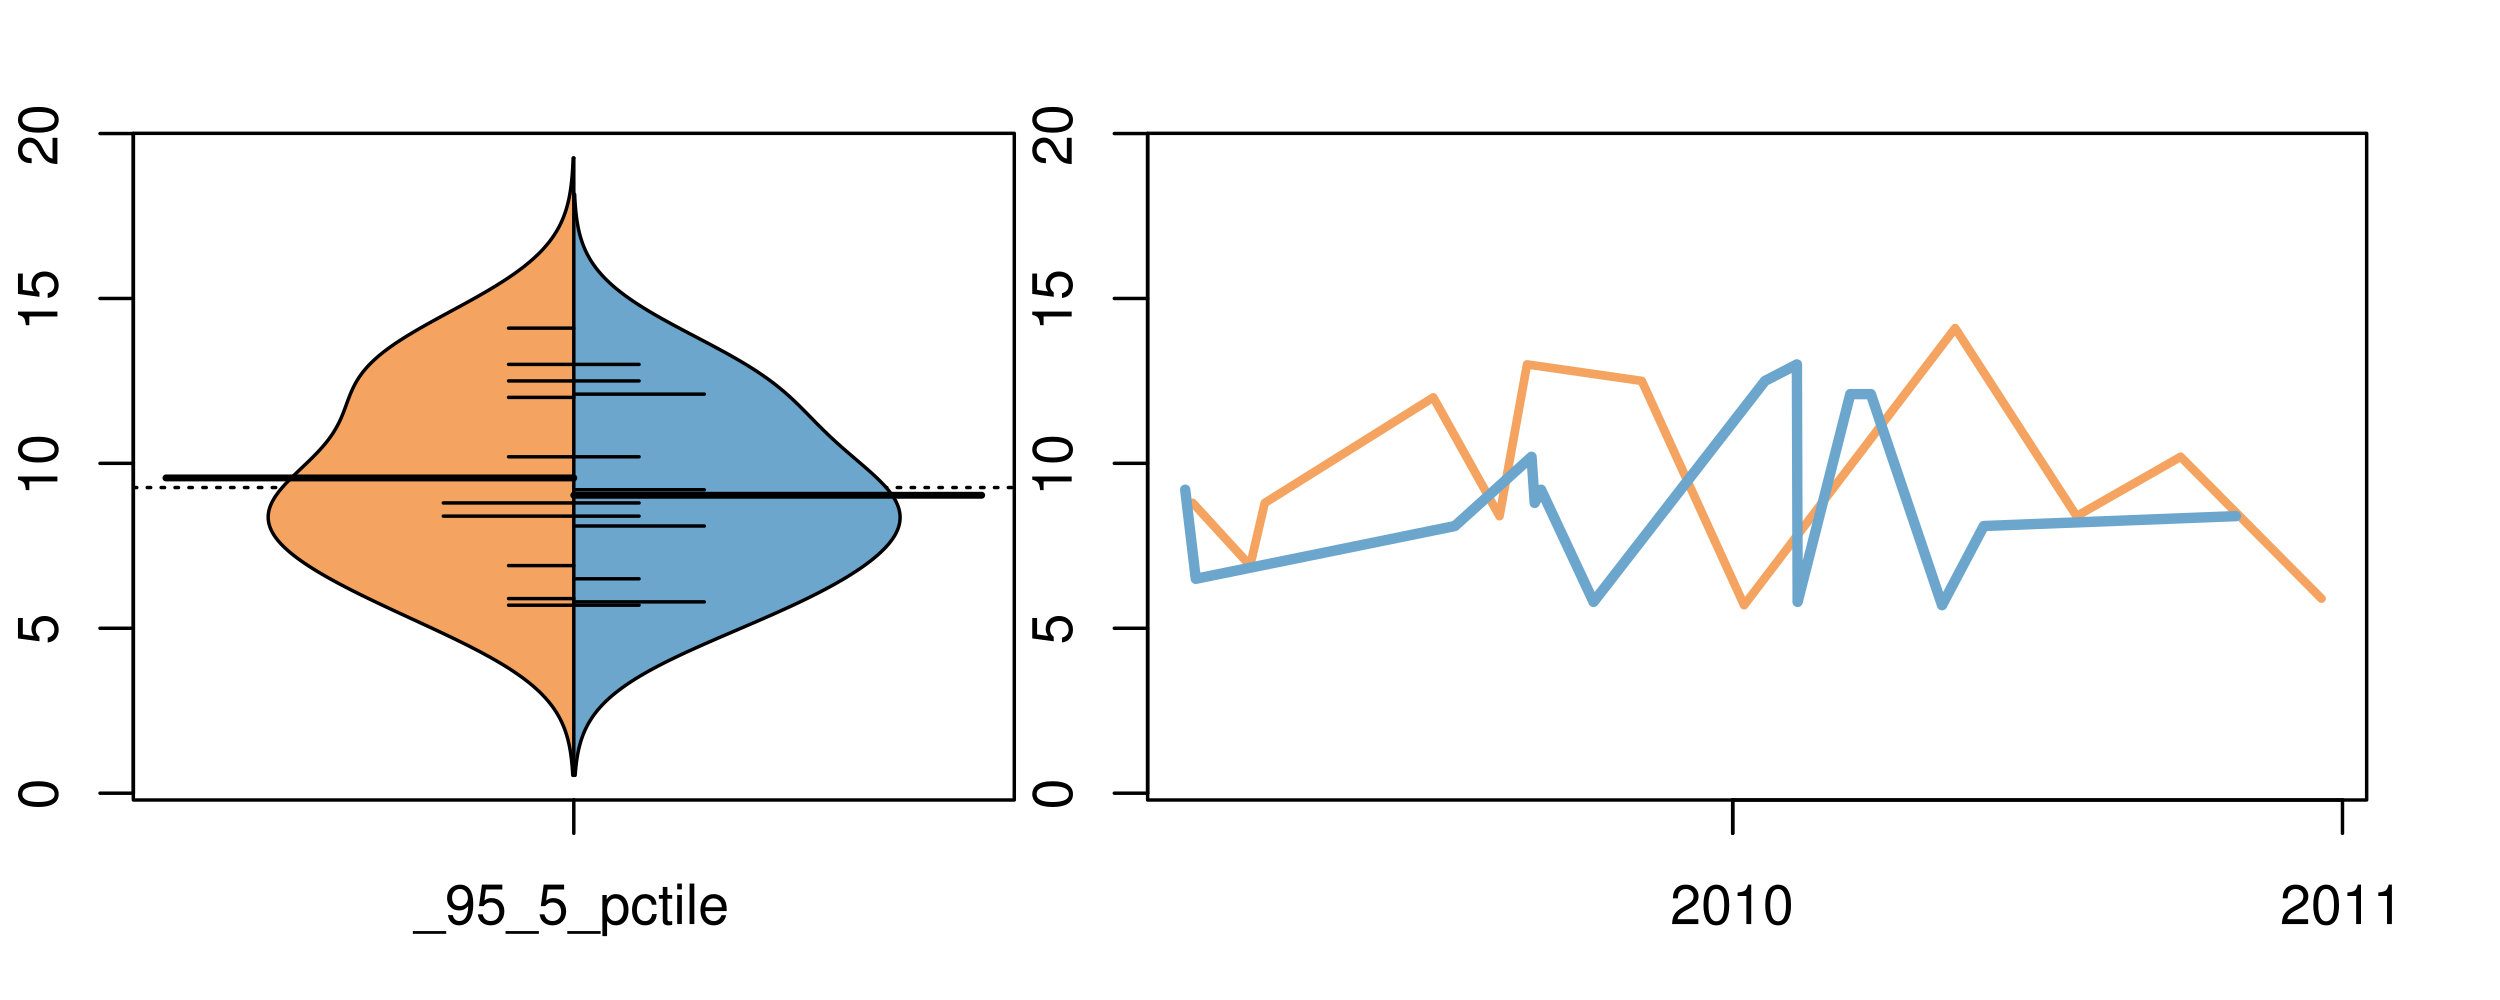 <?xml version="1.0" encoding="UTF-8"?>
<svg xmlns="http://www.w3.org/2000/svg" xmlns:xlink="http://www.w3.org/1999/xlink" width="540pt" height="216pt" viewBox="0 0 540 216" version="1.1">
<defs>
<g>
<symbol overflow="visible" id="glyph0-0">
<path style="stroke:none;" d="M -8.516 -3.297 C -8.516 -2.516 -8.156 -1.781 -7.578 -1.344 C -6.828 -0.797 -5.688 -0.516 -4.109 -0.516 C -1.25 -0.516 0.281 -1.469 0.281 -3.297 C 0.281 -5.094 -1.25 -6.078 -4.047 -6.078 C -5.703 -6.078 -6.797 -5.812 -7.578 -5.25 C -8.172 -4.812 -8.516 -4.109 -8.516 -3.297 Z M -7.578 -3.297 C -7.578 -4.438 -6.422 -5 -4.141 -5 C -1.734 -5 -0.594 -4.453 -0.594 -3.281 C -0.594 -2.156 -1.781 -1.594 -4.109 -1.594 C -6.438 -1.594 -7.578 -2.156 -7.578 -3.297 Z M -7.578 -3.297 "/>
</symbol>
<symbol overflow="visible" id="glyph0-1">
<path style="stroke:none;" d="M -8.516 -5.719 L -8.516 -1.312 L -3.875 -0.688 L -3.875 -1.656 C -4.469 -2.141 -4.672 -2.562 -4.672 -3.219 C -4.672 -4.359 -3.891 -5.078 -2.625 -5.078 C -1.406 -5.078 -0.656 -4.375 -0.656 -3.219 C -0.656 -2.297 -1.125 -1.734 -2.094 -1.469 L -2.094 -0.422 C -1.391 -0.562 -1.062 -0.688 -0.75 -0.938 C -0.094 -1.422 0.281 -2.281 0.281 -3.234 C 0.281 -4.953 -0.969 -6.156 -2.766 -6.156 C -4.453 -6.156 -5.609 -5.047 -5.609 -3.406 C -5.609 -2.812 -5.453 -2.328 -5.094 -1.844 L -7.469 -2.172 L -7.469 -5.719 Z M -8.516 -5.719 "/>
</symbol>
<symbol overflow="visible" id="glyph0-2">
<path style="stroke:none;" d="M -6.062 -3.109 L 0 -3.109 L 0 -4.156 L -8.516 -4.156 L -8.516 -3.469 C -7.203 -3.094 -7.016 -2.859 -6.812 -1.219 L -6.062 -1.219 Z M -6.062 -3.109 "/>
</symbol>
<symbol overflow="visible" id="glyph0-3">
<path style="stroke:none;" d="M -1.047 -6.078 L -1.047 -1.594 C -1.734 -1.703 -2.188 -2.094 -2.797 -3.125 L -3.438 -4.328 C -4.094 -5.516 -4.969 -6.125 -6.016 -6.125 C -6.719 -6.125 -7.375 -5.844 -7.844 -5.344 C -8.297 -4.844 -8.516 -4.219 -8.516 -3.406 C -8.516 -2.328 -8.125 -1.531 -7.406 -1.062 C -6.953 -0.75 -6.422 -0.625 -5.562 -0.594 L -5.562 -1.656 C -6.125 -1.688 -6.484 -1.766 -6.75 -1.906 C -7.266 -2.188 -7.578 -2.734 -7.578 -3.375 C -7.578 -4.328 -6.906 -5.047 -5.984 -5.047 C -5.312 -5.047 -4.734 -4.656 -4.312 -3.906 L -3.688 -2.797 C -2.672 -1.016 -1.875 -0.5 0 -0.406 L 0 -6.078 Z M -1.047 -6.078 "/>
</symbol>
<symbol overflow="visible" id="glyph0-4">
<path style="stroke:none;" d="M -8.75 -5.938 L -8.75 -4.938 L -5.5 -4.938 C -6.125 -4.531 -6.469 -3.859 -6.469 -3.016 C -6.469 -1.375 -5.156 -0.312 -3.156 -0.312 C -1.031 -0.312 0.281 -1.359 0.281 -3.047 C 0.281 -3.906 -0.047 -4.516 -0.828 -5.047 L 0 -5.047 L 0 -5.938 Z M -5.531 -3.188 C -5.531 -4.266 -4.578 -4.938 -3.078 -4.938 C -1.625 -4.938 -0.656 -4.25 -0.656 -3.188 C -0.656 -2.094 -1.625 -1.359 -3.094 -1.359 C -4.562 -1.359 -5.531 -2.094 -5.531 -3.188 Z M -5.531 -3.188 "/>
</symbol>
<symbol overflow="visible" id="glyph0-5">
<path style="stroke:none;" d="M -6.281 -3.094 L -6.281 -2.047 L -7.266 -2.047 C -7.688 -2.047 -7.906 -2.297 -7.906 -2.75 C -7.906 -2.828 -7.906 -2.875 -7.891 -3.094 L -8.719 -3.094 C -8.766 -2.875 -8.781 -2.734 -8.781 -2.531 C -8.781 -1.609 -8.25 -1.062 -7.359 -1.062 L -6.281 -1.062 L -6.281 -0.219 L -5.469 -0.219 L -5.469 -1.062 L 0 -1.062 L 0 -2.047 L -5.469 -2.047 L -5.469 -3.094 Z M -6.281 -3.094 "/>
</symbol>
<symbol overflow="visible" id="glyph0-6">
<path style="stroke:none;" d="M 1.516 -6.938 L 1.516 0.266 L 2.109 0.266 L 2.109 -6.938 Z M 1.516 -6.938 "/>
</symbol>
<symbol overflow="visible" id="glyph0-7">
<path style="stroke:none;" d="M -6.469 -3.266 C -6.469 -1.5 -5.203 -0.438 -3.094 -0.438 C -0.984 -0.438 0.281 -1.484 0.281 -3.281 C 0.281 -5.047 -0.984 -6.125 -3.047 -6.125 C -5.219 -6.125 -6.469 -5.078 -6.469 -3.266 Z M -5.547 -3.281 C -5.547 -4.406 -4.625 -5.078 -3.062 -5.078 C -1.578 -5.078 -0.641 -4.375 -0.641 -3.281 C -0.641 -2.156 -1.578 -1.469 -3.094 -1.469 C -4.609 -1.469 -5.547 -2.156 -5.547 -3.281 Z M -5.547 -3.281 "/>
</symbol>
<symbol overflow="visible" id="glyph0-8">
<path style="stroke:none;" d="M -8.75 -1.828 L -8.75 -0.812 L 0 -0.812 L 0 -1.828 Z M -8.75 -1.828 "/>
</symbol>
<symbol overflow="visible" id="glyph0-9">
<path style="stroke:none;" d="M -1.25 -2.297 L -1.25 -1.047 L 0 -1.047 L 0 -2.297 Z M -1.25 -2.297 "/>
</symbol>
<symbol overflow="visible" id="glyph0-10">
<path style="stroke:none;" d="M 0 -3.422 L -6.281 -5.828 L -6.281 -4.703 L -1.188 -2.922 L -6.281 -1.25 L -6.281 -0.125 L 0 -2.328 Z M 0 -3.422 "/>
</symbol>
<symbol overflow="visible" id="glyph0-11">
<path style="stroke:none;" d="M -0.594 -6.422 C -0.562 -6.312 -0.562 -6.266 -0.562 -6.203 C -0.562 -5.859 -0.75 -5.656 -1.062 -5.656 L -4.75 -5.656 C -5.875 -5.656 -6.469 -4.844 -6.469 -3.297 C -6.469 -2.391 -6.203 -1.625 -5.734 -1.219 C -5.406 -0.922 -5.047 -0.797 -4.422 -0.781 L -4.422 -1.781 C -5.203 -1.875 -5.547 -2.328 -5.547 -3.266 C -5.547 -4.156 -5.203 -4.672 -4.609 -4.672 L -4.344 -4.672 C -3.922 -4.672 -3.75 -4.422 -3.641 -3.625 C -3.469 -2.203 -3.422 -1.984 -3.266 -1.609 C -2.969 -0.875 -2.406 -0.5 -1.578 -0.5 C -0.438 -0.5 0.281 -1.297 0.281 -2.562 C 0.281 -3.359 0 -4 -0.641 -4.703 C -0.016 -4.781 0.281 -5.094 0.281 -5.734 C 0.281 -5.938 0.25 -6.094 0.172 -6.422 Z M -1.984 -4.672 C -1.641 -4.672 -1.438 -4.578 -1.156 -4.266 C -0.797 -3.859 -0.594 -3.375 -0.594 -2.781 C -0.594 -2 -0.969 -1.547 -1.609 -1.547 C -2.266 -1.547 -2.609 -1.984 -2.766 -3.062 C -2.906 -4.109 -2.953 -4.328 -3.109 -4.672 Z M -1.984 -4.672 "/>
</symbol>
<symbol overflow="visible" id="glyph0-12">
<path style="stroke:none;" d="M 0 -5.781 L -6.281 -5.781 L -6.281 -4.781 L -2.719 -4.781 C -1.438 -4.781 -0.594 -4.109 -0.594 -3.078 C -0.594 -2.281 -1.078 -1.781 -1.844 -1.781 L -6.281 -1.781 L -6.281 -0.781 L -1.438 -0.781 C -0.391 -0.781 0.281 -1.562 0.281 -2.781 C 0.281 -3.703 -0.047 -4.297 -0.875 -4.891 L 0 -4.891 Z M 0 -5.781 "/>
</symbol>
<symbol overflow="visible" id="glyph0-13">
<path style="stroke:none;" d="M -2.812 -6.156 C -3.766 -6.156 -4.344 -6.078 -4.812 -5.906 C -5.844 -5.5 -6.469 -4.531 -6.469 -3.359 C -6.469 -1.609 -5.125 -0.484 -3.062 -0.484 C -1 -0.484 0.281 -1.578 0.281 -3.344 C 0.281 -4.781 -0.547 -5.766 -1.906 -6.031 L -1.906 -5.016 C -1.078 -4.734 -0.641 -4.172 -0.641 -3.375 C -0.641 -2.734 -0.938 -2.203 -1.469 -1.859 C -1.828 -1.625 -2.188 -1.531 -2.812 -1.531 Z M -3.625 -1.547 C -4.781 -1.625 -5.547 -2.344 -5.547 -3.344 C -5.547 -4.328 -4.734 -5.094 -3.703 -5.094 C -3.672 -5.094 -3.641 -5.094 -3.625 -5.078 Z M -3.625 -1.547 "/>
</symbol>
<symbol overflow="visible" id="glyph1-0">
<path style="stroke:none;" d="M 6.938 1.516 L -0.266 1.516 L -0.266 2.109 L 6.938 2.109 Z M 6.938 1.516 "/>
</symbol>
<symbol overflow="visible" id="glyph1-1">
<path style="stroke:none;" d="M 0.641 -1.938 C 0.844 -0.547 1.75 0.281 3.047 0.281 C 3.984 0.281 4.844 -0.188 5.328 -0.938 C 5.875 -1.766 6.109 -2.812 6.109 -4.359 C 6.109 -5.781 5.891 -6.703 5.391 -7.453 C 4.922 -8.141 4.172 -8.516 3.234 -8.516 C 1.625 -8.516 0.453 -7.312 0.453 -5.641 C 0.453 -4.062 1.531 -2.938 3.078 -2.938 C 3.875 -2.938 4.469 -3.234 5.016 -3.891 C 5 -1.812 4.328 -0.656 3.125 -0.656 C 2.375 -0.656 1.859 -1.125 1.688 -1.938 Z M 3.234 -7.578 C 4.219 -7.578 4.953 -6.766 4.953 -5.656 C 4.953 -4.625 4.219 -3.875 3.188 -3.875 C 2.172 -3.875 1.531 -4.578 1.531 -5.719 C 1.531 -6.797 2.25 -7.578 3.234 -7.578 Z M 3.234 -7.578 "/>
</symbol>
<symbol overflow="visible" id="glyph1-2">
<path style="stroke:none;" d="M 5.719 -8.516 L 1.312 -8.516 L 0.688 -3.875 L 1.656 -3.875 C 2.141 -4.469 2.562 -4.672 3.219 -4.672 C 4.359 -4.672 5.078 -3.891 5.078 -2.625 C 5.078 -1.406 4.375 -0.656 3.219 -0.656 C 2.297 -0.656 1.734 -1.125 1.469 -2.094 L 0.422 -2.094 C 0.562 -1.391 0.688 -1.062 0.938 -0.75 C 1.422 -0.094 2.281 0.281 3.234 0.281 C 4.953 0.281 6.156 -0.969 6.156 -2.766 C 6.156 -4.453 5.047 -5.609 3.406 -5.609 C 2.812 -5.609 2.328 -5.453 1.844 -5.094 L 2.172 -7.469 L 5.719 -7.469 Z M 5.719 -8.516 "/>
</symbol>
<symbol overflow="visible" id="glyph1-3">
<path style="stroke:none;" d="M 0.641 2.609 L 1.656 2.609 L 1.656 -0.656 C 2.188 -0.016 2.766 0.281 3.594 0.281 C 5.203 0.281 6.281 -1.031 6.281 -3.031 C 6.281 -5.141 5.25 -6.469 3.578 -6.469 C 2.719 -6.469 2.047 -6.078 1.578 -5.344 L 1.578 -6.281 L 0.641 -6.281 Z M 3.406 -5.531 C 4.516 -5.531 5.234 -4.562 5.234 -3.062 C 5.234 -1.625 4.5 -0.656 3.406 -0.656 C 2.359 -0.656 1.656 -1.625 1.656 -3.094 C 1.656 -4.578 2.359 -5.531 3.406 -5.531 Z M 3.406 -5.531 "/>
</symbol>
<symbol overflow="visible" id="glyph1-4">
<path style="stroke:none;" d="M 5.656 -4.172 C 5.609 -4.781 5.469 -5.188 5.234 -5.531 C 4.797 -6.125 4.047 -6.469 3.172 -6.469 C 1.469 -6.469 0.375 -5.125 0.375 -3.031 C 0.375 -1.016 1.453 0.281 3.156 0.281 C 4.656 0.281 5.609 -0.625 5.719 -2.156 L 4.719 -2.156 C 4.547 -1.156 4.031 -0.641 3.188 -0.641 C 2.078 -0.641 1.422 -1.547 1.422 -3.031 C 1.422 -4.609 2.062 -5.547 3.156 -5.547 C 4 -5.547 4.531 -5.047 4.641 -4.172 Z M 5.656 -4.172 "/>
</symbol>
<symbol overflow="visible" id="glyph1-5">
<path style="stroke:none;" d="M 3.047 -6.281 L 2.016 -6.281 L 2.016 -8.016 L 1.016 -8.016 L 1.016 -6.281 L 0.172 -6.281 L 0.172 -5.469 L 1.016 -5.469 L 1.016 -0.719 C 1.016 -0.078 1.453 0.281 2.234 0.281 C 2.469 0.281 2.719 0.25 3.047 0.188 L 3.047 -0.641 C 2.922 -0.609 2.766 -0.594 2.562 -0.594 C 2.141 -0.594 2.016 -0.719 2.016 -1.156 L 2.016 -5.469 L 3.047 -5.469 Z M 3.047 -6.281 "/>
</symbol>
<symbol overflow="visible" id="glyph1-6">
<path style="stroke:none;" d="M 1.797 -6.281 L 0.797 -6.281 L 0.797 0 L 1.797 0 Z M 1.797 -8.75 L 0.797 -8.75 L 0.797 -7.484 L 1.797 -7.484 Z M 1.797 -8.75 "/>
</symbol>
<symbol overflow="visible" id="glyph1-7">
<path style="stroke:none;" d="M 1.828 -8.75 L 0.812 -8.75 L 0.812 0 L 1.828 0 Z M 1.828 -8.75 "/>
</symbol>
<symbol overflow="visible" id="glyph1-8">
<path style="stroke:none;" d="M 6.156 -2.812 C 6.156 -3.766 6.078 -4.344 5.906 -4.812 C 5.5 -5.844 4.531 -6.469 3.359 -6.469 C 1.609 -6.469 0.484 -5.125 0.484 -3.062 C 0.484 -1 1.578 0.281 3.344 0.281 C 4.781 0.281 5.766 -0.547 6.031 -1.906 L 5.016 -1.906 C 4.734 -1.078 4.172 -0.641 3.375 -0.641 C 2.734 -0.641 2.203 -0.938 1.859 -1.469 C 1.625 -1.828 1.531 -2.188 1.531 -2.812 Z M 1.547 -3.625 C 1.625 -4.781 2.344 -5.547 3.344 -5.547 C 4.328 -5.547 5.094 -4.734 5.094 -3.703 C 5.094 -3.672 5.094 -3.641 5.078 -3.625 Z M 1.547 -3.625 "/>
</symbol>
<symbol overflow="visible" id="glyph1-9">
<path style="stroke:none;" d="M 6.078 -1.047 L 1.594 -1.047 C 1.703 -1.734 2.094 -2.188 3.125 -2.797 L 4.328 -3.438 C 5.516 -4.094 6.125 -4.969 6.125 -6.016 C 6.125 -6.719 5.844 -7.375 5.344 -7.844 C 4.844 -8.297 4.219 -8.516 3.406 -8.516 C 2.328 -8.516 1.531 -8.125 1.062 -7.406 C 0.75 -6.953 0.625 -6.422 0.594 -5.562 L 1.656 -5.562 C 1.688 -6.125 1.766 -6.484 1.906 -6.75 C 2.188 -7.266 2.734 -7.578 3.375 -7.578 C 4.328 -7.578 5.047 -6.906 5.047 -5.984 C 5.047 -5.312 4.656 -4.734 3.906 -4.312 L 2.797 -3.688 C 1.016 -2.672 0.5 -1.875 0.406 0 L 6.078 0 Z M 6.078 -1.047 "/>
</symbol>
<symbol overflow="visible" id="glyph1-10">
<path style="stroke:none;" d="M 3.297 -8.516 C 2.516 -8.516 1.781 -8.156 1.344 -7.578 C 0.797 -6.828 0.516 -5.688 0.516 -4.109 C 0.516 -1.25 1.469 0.281 3.297 0.281 C 5.094 0.281 6.078 -1.25 6.078 -4.047 C 6.078 -5.703 5.812 -6.797 5.25 -7.578 C 4.812 -8.172 4.109 -8.516 3.297 -8.516 Z M 3.297 -7.578 C 4.438 -7.578 5 -6.422 5 -4.141 C 5 -1.734 4.453 -0.594 3.281 -0.594 C 2.156 -0.594 1.594 -1.781 1.594 -4.109 C 1.594 -6.438 2.156 -7.578 3.297 -7.578 Z M 3.297 -7.578 "/>
</symbol>
<symbol overflow="visible" id="glyph1-11">
<path style="stroke:none;" d="M 3.109 -6.062 L 3.109 0 L 4.156 0 L 4.156 -8.516 L 3.469 -8.516 C 3.094 -7.203 2.859 -7.016 1.219 -6.812 L 1.219 -6.062 Z M 3.109 -6.062 "/>
</symbol>
</g>
<clipPath id="clip1">
  <path d="M 28.801 28.801 L 220.086 28.801 L 220.086 173.801 L 28.801 173.801 Z M 28.801 28.801 "/>
</clipPath>
<clipPath id="clip2">
  <path d="M 247.887 28.801 L 512.199 28.801 L 512.199 173.801 L 247.887 173.801 Z M 247.887 28.801 "/>
</clipPath>
<clipPath id="clip3">
  <path d="M 233.484 14.398 L 526.598 14.398 L 526.598 188.199 L 233.484 188.199 Z M 233.484 14.398 "/>
</clipPath>
<clipPath id="clip4">
  <path d="M 247.887 28.801 L 512.199 28.801 L 512.199 173.801 L 247.887 173.801 Z M 247.887 28.801 "/>
</clipPath>
</defs>
<g id="surface1011">
<path style="fill:none;stroke-width:0.75;stroke-linecap:round;stroke-linejoin:round;stroke:rgb(0%,0%,0%);stroke-opacity:1;stroke-miterlimit:10;" d="M 28.801 172.801 L 219.086 172.801 L 219.086 28.801 L 28.801 28.801 L 28.801 172.801 "/>
<path style="fill:none;stroke-width:0.75;stroke-linecap:round;stroke-linejoin:round;stroke:rgb(0%,0%,0%);stroke-opacity:1;stroke-miterlimit:10;" d="M 28.801 171.328 L 28.801 28.848 "/>
<path style="fill:none;stroke-width:0.75;stroke-linecap:round;stroke-linejoin:round;stroke:rgb(0%,0%,0%);stroke-opacity:1;stroke-miterlimit:10;" d="M 28.801 171.328 L 21.602 171.328 "/>
<path style="fill:none;stroke-width:0.75;stroke-linecap:round;stroke-linejoin:round;stroke:rgb(0%,0%,0%);stroke-opacity:1;stroke-miterlimit:10;" d="M 28.801 135.707 L 21.602 135.707 "/>
<path style="fill:none;stroke-width:0.75;stroke-linecap:round;stroke-linejoin:round;stroke:rgb(0%,0%,0%);stroke-opacity:1;stroke-miterlimit:10;" d="M 28.801 100.086 L 21.602 100.086 "/>
<path style="fill:none;stroke-width:0.75;stroke-linecap:round;stroke-linejoin:round;stroke:rgb(0%,0%,0%);stroke-opacity:1;stroke-miterlimit:10;" d="M 28.801 64.469 L 21.602 64.469 "/>
<path style="fill:none;stroke-width:0.75;stroke-linecap:round;stroke-linejoin:round;stroke:rgb(0%,0%,0%);stroke-opacity:1;stroke-miterlimit:10;" d="M 28.801 28.848 L 21.602 28.848 "/>
<g style="fill:rgb(0%,0%,0%);fill-opacity:1;">
  <use xlink:href="#glyph0-0" x="12.396" y="174.828"/>
</g>
<g style="fill:rgb(0%,0%,0%);fill-opacity:1;">
  <use xlink:href="#glyph0-1" x="12.396" y="139.207"/>
</g>
<g style="fill:rgb(0%,0%,0%);fill-opacity:1;">
  <use xlink:href="#glyph0-2" x="12.396" y="107.086"/>
  <use xlink:href="#glyph0-0" x="12.396" y="100.414"/>
</g>
<g style="fill:rgb(0%,0%,0%);fill-opacity:1;">
  <use xlink:href="#glyph0-2" x="12.396" y="71.469"/>
  <use xlink:href="#glyph0-1" x="12.396" y="64.797"/>
</g>
<g style="fill:rgb(0%,0%,0%);fill-opacity:1;">
  <use xlink:href="#glyph0-3" x="12.396" y="35.848"/>
  <use xlink:href="#glyph0-0" x="12.396" y="29.176"/>
</g>
<path style="fill:none;stroke-width:0.75;stroke-linecap:round;stroke-linejoin:round;stroke:rgb(0%,0%,0%);stroke-opacity:1;stroke-miterlimit:10;" d="M 123.941 172.801 L 123.941 172.801 "/>
<path style="fill:none;stroke-width:0.75;stroke-linecap:round;stroke-linejoin:round;stroke:rgb(0%,0%,0%);stroke-opacity:1;stroke-miterlimit:10;" d="M 123.941 172.801 L 123.941 180 "/>
<g style="fill:rgb(0%,0%,0%);fill-opacity:1;">
  <use xlink:href="#glyph1-0" x="89.441" y="199.596"/>
  <use xlink:href="#glyph1-1" x="96.113" y="199.596"/>
  <use xlink:href="#glyph1-2" x="102.785" y="199.596"/>
  <use xlink:href="#glyph1-0" x="109.457" y="199.596"/>
  <use xlink:href="#glyph1-2" x="116.129" y="199.596"/>
  <use xlink:href="#glyph1-0" x="122.801" y="199.596"/>
  <use xlink:href="#glyph1-3" x="129.473" y="199.596"/>
  <use xlink:href="#glyph1-4" x="136.145" y="199.596"/>
  <use xlink:href="#glyph1-5" x="142.145" y="199.596"/>
  <use xlink:href="#glyph1-6" x="145.48" y="199.596"/>
  <use xlink:href="#glyph1-7" x="148.145" y="199.596"/>
  <use xlink:href="#glyph1-8" x="150.809" y="199.596"/>
</g>
<g clip-path="url(#clip1)" clip-rule="nonzero">
<path style="fill:none;stroke-width:0.75;stroke-linecap:round;stroke-linejoin:round;stroke:rgb(0%,0%,0%);stroke-opacity:1;stroke-dasharray:0.75,2.25;stroke-miterlimit:10;" d="M 28.801 105.312 L 219.086 105.312 "/>
<path style=" stroke:none;fill-rule:nonzero;fill:rgb(95.686%,64.314%,37.647%);fill-opacity:1;" d="M 123.941 34.133 L 123.801 34.133 L 123.777 34.656 L 123.77 34.918 L 123.758 35.176 L 123.742 35.438 L 123.719 35.961 L 123.703 36.223 L 123.688 36.48 L 123.672 36.742 L 123.652 37.004 L 123.637 37.266 L 123.617 37.523 L 123.594 37.785 L 123.574 38.047 L 123.527 38.57 L 123.5 38.828 L 123.477 39.09 L 123.445 39.352 L 123.418 39.613 L 123.387 39.875 L 123.355 40.133 L 123.285 40.656 L 123.207 41.18 L 123.164 41.438 L 123.078 41.961 L 123.031 42.223 L 122.98 42.484 L 122.926 42.742 L 122.816 43.266 L 122.758 43.527 L 122.691 43.789 L 122.629 44.047 L 122.488 44.57 L 122.34 45.094 L 122.258 45.352 L 122.176 45.613 L 122.09 45.875 L 121.902 46.398 L 121.805 46.656 L 121.703 46.918 L 121.598 47.18 L 121.488 47.441 L 121.375 47.703 L 121.258 47.961 L 121.137 48.223 L 121.012 48.484 L 120.879 48.746 L 120.742 49.008 L 120.602 49.266 L 120.457 49.527 L 120.309 49.789 L 120.152 50.051 L 119.992 50.312 L 119.824 50.57 L 119.656 50.832 L 119.297 51.355 L 119.109 51.617 L 118.918 51.875 L 118.719 52.137 L 118.305 52.66 L 118.086 52.922 L 117.863 53.18 L 117.637 53.441 L 117.402 53.703 L 117.164 53.965 L 116.914 54.227 L 116.66 54.484 L 116.402 54.746 L 116.137 55.008 L 115.863 55.27 L 115.586 55.527 L 115.301 55.789 L 115.008 56.051 L 114.711 56.312 L 114.406 56.574 L 114.094 56.832 L 113.777 57.094 L 113.453 57.355 L 113.125 57.617 L 112.785 57.879 L 112.441 58.137 L 112.094 58.398 L 111.738 58.66 L 111.379 58.922 L 111.008 59.184 L 110.637 59.441 L 110.254 59.703 L 109.867 59.965 L 109.477 60.227 L 109.078 60.488 L 108.68 60.746 L 108.27 61.008 L 107.855 61.27 L 107.438 61.531 L 107.012 61.793 L 106.586 62.051 L 106.152 62.312 L 105.715 62.574 L 105.273 62.836 L 104.824 63.098 L 104.375 63.355 L 103.922 63.617 L 103.465 63.879 L 102.543 64.402 L 102.074 64.66 L 101.605 64.922 L 100.66 65.445 L 100.184 65.707 L 99.707 65.965 L 97.785 67.012 L 97.305 67.27 L 96.824 67.531 L 96.34 67.793 L 95.379 68.316 L 94.902 68.574 L 93.473 69.359 L 93.004 69.621 L 92.535 69.879 L 92.066 70.141 L 91.145 70.664 L 90.691 70.926 L 90.238 71.184 L 89.789 71.445 L 88.906 71.969 L 88.473 72.23 L 88.043 72.488 L 87.621 72.75 L 87.203 73.012 L 86.793 73.273 L 86.387 73.531 L 85.988 73.793 L 85.207 74.316 L 84.832 74.578 L 84.457 74.836 L 84.094 75.098 L 83.738 75.359 L 83.387 75.621 L 83.043 75.883 L 82.707 76.141 L 82.383 76.402 L 82.062 76.664 L 81.75 76.926 L 81.449 77.188 L 81.152 77.445 L 80.582 77.969 L 80.051 78.492 L 79.793 78.75 L 79.547 79.012 L 79.305 79.273 L 78.852 79.797 L 78.637 80.055 L 78.426 80.316 L 78.223 80.578 L 77.84 81.102 L 77.66 81.359 L 77.484 81.621 L 77.316 81.883 L 77.156 82.145 L 77 82.406 L 76.852 82.664 L 76.707 82.926 L 76.566 83.188 L 76.434 83.449 L 76.305 83.711 L 76.18 83.969 L 76.059 84.23 L 75.941 84.492 L 75.828 84.754 L 75.719 85.016 L 75.609 85.273 L 75.305 86.059 L 75.207 86.32 L 75.109 86.578 L 74.914 87.102 L 74.727 87.625 L 74.629 87.883 L 74.535 88.145 L 74.438 88.406 L 74.336 88.668 L 74.238 88.93 L 74.137 89.188 L 73.926 89.711 L 73.816 89.973 L 73.703 90.234 L 73.59 90.492 L 73.348 91.016 L 73.09 91.539 L 72.953 91.797 L 72.816 92.059 L 72.672 92.32 L 72.523 92.582 L 72.371 92.84 L 72.051 93.363 L 71.707 93.887 L 71.527 94.145 L 71.344 94.406 L 71.156 94.668 L 70.961 94.93 L 70.762 95.191 L 70.555 95.449 L 70.344 95.711 L 70.129 95.973 L 69.684 96.496 L 69.453 96.754 L 69.219 97.016 L 68.98 97.277 L 68.738 97.539 L 68.492 97.801 L 68.238 98.059 L 67.988 98.32 L 67.727 98.582 L 67.469 98.844 L 67.203 99.105 L 66.938 99.363 L 66.672 99.625 L 66.398 99.887 L 66.129 100.148 L 65.855 100.41 L 65.582 100.668 L 65.035 101.191 L 64.758 101.453 L 64.484 101.715 L 64.211 101.973 L 63.402 102.758 L 63.137 103.02 L 62.871 103.277 L 62.355 103.801 L 61.855 104.324 L 61.609 104.582 L 61.371 104.844 L 61.137 105.105 L 60.91 105.367 L 60.688 105.629 L 60.473 105.887 L 60.266 106.148 L 60.062 106.41 L 59.871 106.672 L 59.684 106.934 L 59.508 107.191 L 59.336 107.453 L 59.172 107.715 L 58.875 108.238 L 58.742 108.496 L 58.617 108.758 L 58.504 109.02 L 58.398 109.281 L 58.301 109.543 L 58.219 109.801 L 58.141 110.062 L 58.082 110.324 L 58.027 110.586 L 57.988 110.844 L 57.957 111.105 L 57.934 111.367 L 57.926 111.891 L 57.945 112.148 L 57.969 112.41 L 58.008 112.672 L 58.055 112.934 L 58.113 113.195 L 58.184 113.453 L 58.266 113.715 L 58.359 113.977 L 58.465 114.238 L 58.582 114.5 L 58.711 114.758 L 58.848 115.02 L 59 115.281 L 59.156 115.543 L 59.332 115.805 L 59.512 116.062 L 59.707 116.324 L 59.91 116.586 L 60.121 116.848 L 60.348 117.109 L 60.582 117.367 L 60.828 117.629 L 61.082 117.891 L 61.348 118.152 L 61.621 118.414 L 61.902 118.672 L 62.199 118.934 L 62.5 119.195 L 62.812 119.457 L 63.133 119.719 L 63.457 119.977 L 63.797 120.238 L 64.141 120.5 L 64.496 120.762 L 64.859 121.023 L 65.23 121.281 L 65.605 121.543 L 65.992 121.805 L 66.781 122.328 L 67.191 122.586 L 67.605 122.848 L 68.027 123.109 L 68.453 123.371 L 68.887 123.633 L 69.328 123.891 L 69.773 124.152 L 70.227 124.414 L 71.148 124.938 L 71.621 125.195 L 72.094 125.457 L 72.574 125.719 L 73.059 125.98 L 73.551 126.242 L 74.047 126.5 L 74.547 126.762 L 75.051 127.023 L 75.559 127.285 L 76.074 127.547 L 76.59 127.805 L 77.109 128.066 L 78.164 128.59 L 78.695 128.848 L 79.23 129.109 L 80.309 129.633 L 80.855 129.895 L 81.402 130.152 L 81.949 130.414 L 82.5 130.676 L 83.609 131.199 L 84.168 131.457 L 84.727 131.719 L 85.289 131.98 L 85.848 132.242 L 86.41 132.504 L 86.977 132.762 L 87.539 133.023 L 88.105 133.285 L 88.668 133.547 L 89.234 133.809 L 89.801 134.066 L 90.363 134.328 L 90.93 134.59 L 92.055 135.113 L 92.617 135.371 L 93.18 135.633 L 94.297 136.156 L 94.852 136.418 L 95.406 136.676 L 95.957 136.938 L 97.051 137.461 L 97.594 137.723 L 98.133 137.98 L 98.672 138.242 L 99.734 138.766 L 100.262 139.027 L 100.781 139.285 L 101.301 139.547 L 101.812 139.809 L 102.32 140.07 L 102.824 140.332 L 103.324 140.59 L 103.816 140.852 L 104.305 141.113 L 104.789 141.375 L 105.266 141.637 L 105.738 141.895 L 106.207 142.156 L 107.121 142.68 L 107.566 142.941 L 108.012 143.199 L 108.445 143.461 L 108.875 143.723 L 109.297 143.984 L 109.711 144.246 L 110.121 144.504 L 110.523 144.766 L 110.918 145.027 L 111.305 145.289 L 111.688 145.551 L 112.062 145.809 L 112.789 146.332 L 113.141 146.594 L 113.484 146.852 L 113.824 147.113 L 114.48 147.637 L 114.793 147.898 L 115.105 148.156 L 115.406 148.418 L 115.703 148.68 L 115.992 148.941 L 116.27 149.203 L 116.547 149.461 L 116.812 149.723 L 117.074 149.984 L 117.324 150.246 L 117.57 150.508 L 117.812 150.766 L 118.273 151.289 L 118.492 151.551 L 118.707 151.812 L 118.91 152.07 L 119.113 152.332 L 119.309 152.594 L 119.496 152.855 L 119.68 153.117 L 119.855 153.375 L 120.027 153.637 L 120.195 153.898 L 120.508 154.422 L 120.656 154.68 L 120.801 154.941 L 120.941 155.203 L 121.074 155.465 L 121.203 155.727 L 121.328 155.984 L 121.449 156.246 L 121.676 156.77 L 121.781 157.031 L 121.883 157.289 L 121.984 157.551 L 122.078 157.812 L 122.168 158.074 L 122.254 158.336 L 122.34 158.594 L 122.496 159.117 L 122.57 159.379 L 122.641 159.641 L 122.707 159.898 L 122.832 160.422 L 122.891 160.684 L 122.945 160.945 L 123 161.203 L 123.051 161.465 L 123.145 161.988 L 123.188 162.25 L 123.23 162.508 L 123.309 163.031 L 123.379 163.555 L 123.41 163.812 L 123.473 164.336 L 123.5 164.598 L 123.527 164.855 L 123.598 165.641 L 123.617 165.902 L 123.637 166.16 L 123.676 166.684 L 123.707 167.207 L 123.723 167.465 L 123.941 167.465 Z M 123.941 34.133 "/>
<path style="fill:none;stroke-width:0.75;stroke-linecap:round;stroke-linejoin:round;stroke:rgb(0%,0%,0%);stroke-opacity:1;stroke-miterlimit:10;" d="M 123.941 34.133 L 123.801 34.133 L 123.777 34.656 L 123.77 34.918 L 123.758 35.176 L 123.742 35.438 L 123.719 35.961 L 123.703 36.223 L 123.688 36.48 L 123.672 36.742 L 123.652 37.004 L 123.637 37.266 L 123.617 37.523 L 123.594 37.785 L 123.574 38.047 L 123.527 38.57 L 123.5 38.828 L 123.477 39.09 L 123.445 39.352 L 123.418 39.613 L 123.387 39.875 L 123.355 40.133 L 123.285 40.656 L 123.207 41.18 L 123.164 41.438 L 123.078 41.961 L 123.031 42.223 L 122.98 42.484 L 122.926 42.742 L 122.816 43.266 L 122.758 43.527 L 122.691 43.789 L 122.629 44.047 L 122.488 44.57 L 122.34 45.094 L 122.258 45.352 L 122.176 45.613 L 122.09 45.875 L 121.902 46.398 L 121.805 46.656 L 121.703 46.918 L 121.598 47.18 L 121.488 47.441 L 121.375 47.703 L 121.258 47.961 L 121.137 48.223 L 121.012 48.484 L 120.879 48.746 L 120.742 49.008 L 120.602 49.266 L 120.457 49.527 L 120.309 49.789 L 120.152 50.051 L 119.992 50.312 L 119.824 50.57 L 119.656 50.832 L 119.297 51.355 L 119.109 51.617 L 118.918 51.875 L 118.719 52.137 L 118.305 52.66 L 118.086 52.922 L 117.863 53.18 L 117.637 53.441 L 117.402 53.703 L 117.164 53.965 L 116.914 54.227 L 116.66 54.484 L 116.402 54.746 L 116.137 55.008 L 115.863 55.27 L 115.586 55.527 L 115.301 55.789 L 115.008 56.051 L 114.711 56.312 L 114.406 56.574 L 114.094 56.832 L 113.777 57.094 L 113.453 57.355 L 113.125 57.617 L 112.785 57.879 L 112.441 58.137 L 112.094 58.398 L 111.738 58.66 L 111.379 58.922 L 111.008 59.184 L 110.637 59.441 L 110.254 59.703 L 109.867 59.965 L 109.477 60.227 L 109.078 60.488 L 108.68 60.746 L 108.27 61.008 L 107.855 61.27 L 107.438 61.531 L 107.012 61.793 L 106.586 62.051 L 106.152 62.312 L 105.715 62.574 L 105.273 62.836 L 104.824 63.098 L 104.375 63.355 L 103.922 63.617 L 103.465 63.879 L 102.543 64.402 L 102.074 64.66 L 101.605 64.922 L 100.66 65.445 L 100.184 65.707 L 99.707 65.965 L 97.785 67.012 L 97.305 67.27 L 96.824 67.531 L 96.34 67.793 L 95.379 68.316 L 94.902 68.574 L 93.473 69.359 L 93.004 69.621 L 92.535 69.879 L 92.066 70.141 L 91.145 70.664 L 90.691 70.926 L 90.238 71.184 L 89.789 71.445 L 88.906 71.969 L 88.473 72.23 L 88.043 72.488 L 87.621 72.75 L 87.203 73.012 L 86.793 73.273 L 86.387 73.531 L 85.988 73.793 L 85.207 74.316 L 84.832 74.578 L 84.457 74.836 L 84.094 75.098 L 83.738 75.359 L 83.387 75.621 L 83.043 75.883 L 82.707 76.141 L 82.383 76.402 L 82.062 76.664 L 81.75 76.926 L 81.449 77.188 L 81.152 77.445 L 80.582 77.969 L 80.051 78.492 L 79.793 78.75 L 79.547 79.012 L 79.305 79.273 L 78.852 79.797 L 78.637 80.055 L 78.426 80.316 L 78.223 80.578 L 77.84 81.102 L 77.66 81.359 L 77.484 81.621 L 77.316 81.883 L 77.156 82.145 L 77 82.406 L 76.852 82.664 L 76.707 82.926 L 76.566 83.188 L 76.434 83.449 L 76.305 83.711 L 76.18 83.969 L 76.059 84.23 L 75.941 84.492 L 75.828 84.754 L 75.719 85.016 L 75.609 85.273 L 75.305 86.059 L 75.207 86.32 L 75.109 86.578 L 74.914 87.102 L 74.727 87.625 L 74.629 87.883 L 74.535 88.145 L 74.438 88.406 L 74.336 88.668 L 74.238 88.93 L 74.137 89.188 L 73.926 89.711 L 73.816 89.973 L 73.703 90.234 L 73.59 90.492 L 73.348 91.016 L 73.09 91.539 L 72.953 91.797 L 72.816 92.059 L 72.672 92.32 L 72.523 92.582 L 72.371 92.84 L 72.051 93.363 L 71.707 93.887 L 71.527 94.145 L 71.344 94.406 L 71.156 94.668 L 70.961 94.93 L 70.762 95.191 L 70.555 95.449 L 70.344 95.711 L 70.129 95.973 L 69.684 96.496 L 69.453 96.754 L 69.219 97.016 L 68.98 97.277 L 68.738 97.539 L 68.492 97.801 L 68.238 98.059 L 67.988 98.32 L 67.727 98.582 L 67.469 98.844 L 67.203 99.105 L 66.938 99.363 L 66.672 99.625 L 66.398 99.887 L 66.129 100.148 L 65.855 100.41 L 65.582 100.668 L 65.035 101.191 L 64.758 101.453 L 64.484 101.715 L 64.211 101.973 L 63.402 102.758 L 63.137 103.02 L 62.871 103.277 L 62.355 103.801 L 61.855 104.324 L 61.609 104.582 L 61.371 104.844 L 61.137 105.105 L 60.91 105.367 L 60.688 105.629 L 60.473 105.887 L 60.266 106.148 L 60.062 106.41 L 59.871 106.672 L 59.684 106.934 L 59.508 107.191 L 59.336 107.453 L 59.172 107.715 L 58.875 108.238 L 58.742 108.496 L 58.617 108.758 L 58.504 109.02 L 58.398 109.281 L 58.301 109.543 L 58.219 109.801 L 58.141 110.062 L 58.082 110.324 L 58.027 110.586 L 57.988 110.844 L 57.957 111.105 L 57.934 111.367 L 57.926 111.891 L 57.945 112.148 L 57.969 112.41 L 58.008 112.672 L 58.055 112.934 L 58.113 113.195 L 58.184 113.453 L 58.266 113.715 L 58.359 113.977 L 58.465 114.238 L 58.582 114.5 L 58.711 114.758 L 58.848 115.02 L 59 115.281 L 59.156 115.543 L 59.332 115.805 L 59.512 116.062 L 59.707 116.324 L 59.91 116.586 L 60.121 116.848 L 60.348 117.109 L 60.582 117.367 L 60.828 117.629 L 61.082 117.891 L 61.348 118.152 L 61.621 118.414 L 61.902 118.672 L 62.199 118.934 L 62.5 119.195 L 62.812 119.457 L 63.133 119.719 L 63.457 119.977 L 63.797 120.238 L 64.141 120.5 L 64.496 120.762 L 64.859 121.023 L 65.23 121.281 L 65.605 121.543 L 65.992 121.805 L 66.781 122.328 L 67.191 122.586 L 67.605 122.848 L 68.027 123.109 L 68.453 123.371 L 68.887 123.633 L 69.328 123.891 L 69.773 124.152 L 70.227 124.414 L 71.148 124.938 L 71.621 125.195 L 72.094 125.457 L 72.574 125.719 L 73.059 125.98 L 73.551 126.242 L 74.047 126.5 L 74.547 126.762 L 75.051 127.023 L 75.559 127.285 L 76.074 127.547 L 76.59 127.805 L 77.109 128.066 L 78.164 128.59 L 78.695 128.848 L 79.23 129.109 L 80.309 129.633 L 80.855 129.895 L 81.402 130.152 L 81.949 130.414 L 82.5 130.676 L 83.609 131.199 L 84.168 131.457 L 84.727 131.719 L 85.289 131.98 L 85.848 132.242 L 86.41 132.504 L 86.977 132.762 L 87.539 133.023 L 88.105 133.285 L 88.668 133.547 L 89.234 133.809 L 89.801 134.066 L 90.363 134.328 L 90.93 134.59 L 92.055 135.113 L 92.617 135.371 L 93.18 135.633 L 94.297 136.156 L 94.852 136.418 L 95.406 136.676 L 95.957 136.938 L 97.051 137.461 L 97.594 137.723 L 98.133 137.98 L 98.672 138.242 L 99.734 138.766 L 100.262 139.027 L 100.781 139.285 L 101.301 139.547 L 101.812 139.809 L 102.32 140.07 L 102.824 140.332 L 103.324 140.59 L 103.816 140.852 L 104.305 141.113 L 104.789 141.375 L 105.266 141.637 L 105.738 141.895 L 106.207 142.156 L 107.121 142.68 L 107.566 142.941 L 108.012 143.199 L 108.445 143.461 L 108.875 143.723 L 109.297 143.984 L 109.711 144.246 L 110.121 144.504 L 110.523 144.766 L 110.918 145.027 L 111.305 145.289 L 111.688 145.551 L 112.062 145.809 L 112.789 146.332 L 113.141 146.594 L 113.484 146.852 L 113.824 147.113 L 114.48 147.637 L 114.793 147.898 L 115.105 148.156 L 115.406 148.418 L 115.703 148.68 L 115.992 148.941 L 116.27 149.203 L 116.547 149.461 L 116.812 149.723 L 117.074 149.984 L 117.324 150.246 L 117.57 150.508 L 117.812 150.766 L 118.273 151.289 L 118.492 151.551 L 118.707 151.812 L 118.91 152.07 L 119.113 152.332 L 119.309 152.594 L 119.496 152.855 L 119.68 153.117 L 119.855 153.375 L 120.027 153.637 L 120.195 153.898 L 120.508 154.422 L 120.656 154.68 L 120.801 154.941 L 120.941 155.203 L 121.074 155.465 L 121.203 155.727 L 121.328 155.984 L 121.449 156.246 L 121.676 156.77 L 121.781 157.031 L 121.883 157.289 L 121.984 157.551 L 122.078 157.812 L 122.168 158.074 L 122.254 158.336 L 122.34 158.594 L 122.496 159.117 L 122.57 159.379 L 122.641 159.641 L 122.707 159.898 L 122.832 160.422 L 122.891 160.684 L 122.945 160.945 L 123 161.203 L 123.051 161.465 L 123.145 161.988 L 123.188 162.25 L 123.23 162.508 L 123.309 163.031 L 123.379 163.555 L 123.41 163.812 L 123.473 164.336 L 123.5 164.598 L 123.527 164.855 L 123.598 165.641 L 123.617 165.902 L 123.637 166.16 L 123.676 166.684 L 123.707 167.207 L 123.723 167.465 L 123.941 167.465 "/>
<path style=" stroke:none;fill-rule:nonzero;fill:rgb(42.353%,65.098%,80.392%);fill-opacity:1;" d="M 123.941 167.465 L 124.227 167.465 L 124.246 167.223 L 124.285 166.73 L 124.309 166.484 L 124.328 166.238 L 124.352 165.992 L 124.406 165.5 L 124.434 165.258 L 124.461 165.012 L 124.523 164.52 L 124.594 164.027 L 124.633 163.781 L 124.668 163.539 L 124.754 163.047 L 124.848 162.555 L 124.949 162.062 L 125.004 161.816 L 125.062 161.574 L 125.121 161.328 L 125.184 161.082 L 125.316 160.59 L 125.387 160.344 L 125.461 160.098 L 125.539 159.852 L 125.621 159.609 L 125.703 159.363 L 125.883 158.871 L 125.977 158.625 L 126.18 158.133 L 126.285 157.887 L 126.398 157.645 L 126.512 157.398 L 126.633 157.152 L 126.758 156.906 L 126.887 156.66 L 127.02 156.414 L 127.156 156.168 L 127.301 155.926 L 127.449 155.68 L 127.602 155.434 L 127.762 155.188 L 127.926 154.941 L 128.094 154.695 L 128.27 154.449 L 128.453 154.203 L 128.637 153.961 L 129.027 153.469 L 129.234 153.223 L 129.445 152.977 L 129.664 152.73 L 129.887 152.484 L 130.117 152.238 L 130.355 151.996 L 130.594 151.75 L 131.102 151.258 L 131.367 151.012 L 131.637 150.766 L 131.914 150.52 L 132.199 150.273 L 132.492 150.031 L 133.094 149.539 L 133.41 149.293 L 133.73 149.047 L 134.059 148.801 L 134.391 148.555 L 134.734 148.312 L 135.082 148.066 L 135.438 147.82 L 136.172 147.328 L 136.551 147.082 L 136.938 146.836 L 137.328 146.59 L 137.73 146.348 L 138.133 146.102 L 138.547 145.855 L 138.965 145.609 L 139.395 145.363 L 139.828 145.117 L 140.27 144.871 L 140.715 144.625 L 141.168 144.383 L 142.09 143.891 L 142.566 143.645 L 143.039 143.398 L 144.016 142.906 L 144.508 142.66 L 145.008 142.418 L 145.516 142.172 L 146.539 141.68 L 147.059 141.434 L 147.582 141.188 L 148.645 140.695 L 149.184 140.453 L 149.723 140.207 L 150.266 139.961 L 150.816 139.715 L 151.363 139.469 L 151.918 139.223 L 152.477 138.977 L 153.035 138.734 L 153.594 138.488 L 154.16 138.242 L 154.723 137.996 L 155.289 137.75 L 155.859 137.504 L 156.426 137.258 L 156.996 137.012 L 157.57 136.77 L 158.711 136.277 L 159.285 136.031 L 159.855 135.785 L 160.43 135.539 L 161.57 135.047 L 162.141 134.805 L 164.406 133.82 L 164.965 133.574 L 165.527 133.328 L 166.086 133.082 L 166.641 132.84 L 167.742 132.348 L 168.289 132.102 L 169.375 131.609 L 169.914 131.363 L 170.445 131.121 L 170.977 130.875 L 171.504 130.629 L 172.027 130.383 L 172.547 130.137 L 173.062 129.891 L 174.078 129.398 L 174.578 129.156 L 175.078 128.91 L 175.57 128.664 L 176.059 128.418 L 176.543 128.172 L 177.496 127.68 L 177.961 127.434 L 178.426 127.191 L 178.883 126.945 L 179.336 126.699 L 179.785 126.453 L 180.227 126.207 L 180.664 125.961 L 181.523 125.469 L 181.941 125.227 L 182.355 124.98 L 182.766 124.734 L 183.168 124.488 L 183.566 124.242 L 183.957 123.996 L 184.344 123.75 L 184.723 123.508 L 185.098 123.262 L 185.824 122.77 L 186.18 122.523 L 186.527 122.277 L 186.871 122.031 L 187.203 121.785 L 187.535 121.543 L 187.855 121.297 L 188.172 121.051 L 188.48 120.805 L 188.785 120.559 L 189.078 120.312 L 189.367 120.066 L 189.652 119.82 L 189.922 119.578 L 190.191 119.332 L 190.449 119.086 L 190.703 118.84 L 190.949 118.594 L 191.184 118.348 L 191.414 118.102 L 191.637 117.855 L 191.852 117.613 L 192.055 117.367 L 192.254 117.121 L 192.445 116.875 L 192.625 116.629 L 192.801 116.383 L 192.965 116.137 L 193.125 115.891 L 193.27 115.648 L 193.41 115.402 L 193.539 115.156 L 193.66 114.91 L 193.773 114.664 L 193.879 114.418 L 193.977 114.172 L 194.059 113.93 L 194.141 113.684 L 194.266 113.191 L 194.312 112.945 L 194.352 112.699 L 194.383 112.453 L 194.402 112.207 L 194.418 111.965 L 194.418 111.719 L 194.414 111.473 L 194.398 111.227 L 194.375 110.98 L 194.34 110.734 L 194.297 110.488 L 194.242 110.242 L 194.18 110 L 194.113 109.754 L 194.031 109.508 L 193.945 109.262 L 193.844 109.016 L 193.738 108.77 L 193.625 108.523 L 193.504 108.277 L 193.375 108.035 L 193.086 107.543 L 192.93 107.297 L 192.77 107.051 L 192.598 106.805 L 192.422 106.559 L 192.234 106.316 L 192.043 106.07 L 191.848 105.824 L 191.641 105.578 L 191.43 105.332 L 191.215 105.086 L 190.992 104.84 L 190.762 104.594 L 190.527 104.352 L 190.289 104.105 L 190.047 103.859 L 189.797 103.613 L 189.289 103.121 L 189.027 102.875 L 188.762 102.629 L 188.496 102.387 L 188.227 102.141 L 187.953 101.895 L 187.398 101.402 L 186.555 100.664 L 186.27 100.422 L 185.984 100.176 L 185.695 99.93 L 185.41 99.684 L 185.121 99.438 L 184.836 99.191 L 184.258 98.699 L 183.973 98.457 L 182.832 97.473 L 182.27 96.98 L 181.988 96.738 L 181.434 96.246 L 180.887 95.754 L 180.617 95.508 L 180.344 95.262 L 180.078 95.016 L 179.812 94.773 L 179.027 94.035 L 178.77 93.789 L 178.008 93.051 L 177.758 92.809 L 177.508 92.562 L 176.523 91.578 L 176.039 91.086 L 175.797 90.844 L 175.559 90.598 L 175.316 90.352 L 175.078 90.105 L 174.836 89.859 L 174.598 89.613 L 174.355 89.367 L 174.117 89.125 L 173.633 88.633 L 173.387 88.387 L 173.145 88.141 L 172.898 87.895 L 172.398 87.402 L 172.145 87.16 L 171.637 86.668 L 171.113 86.176 L 170.582 85.684 L 170.309 85.438 L 170.031 85.195 L 169.754 84.949 L 169.184 84.457 L 168.598 83.965 L 168.297 83.719 L 167.992 83.473 L 167.68 83.23 L 167.367 82.984 L 167.051 82.738 L 166.727 82.492 L 166.398 82.246 L 165.727 81.754 L 165.379 81.512 L 165.031 81.266 L 164.676 81.02 L 164.316 80.773 L 163.582 80.281 L 163.207 80.035 L 162.824 79.789 L 162.441 79.547 L 162.051 79.301 L 161.656 79.055 L 161.254 78.809 L 160.441 78.316 L 160.027 78.07 L 159.609 77.824 L 159.184 77.582 L 158.762 77.336 L 157.895 76.844 L 157.457 76.598 L 157.016 76.352 L 156.57 76.105 L 156.121 75.859 L 155.672 75.617 L 155.219 75.371 L 154.305 74.879 L 152.922 74.141 L 152.457 73.895 L 151.988 73.652 L 151.523 73.406 L 151.055 73.16 L 150.59 72.914 L 149.184 72.176 L 148.719 71.934 L 147.324 71.195 L 145.941 70.457 L 145.488 70.211 L 145.031 69.969 L 144.133 69.477 L 143.688 69.23 L 143.246 68.984 L 142.371 68.492 L 141.941 68.246 L 141.516 68.004 L 141.09 67.758 L 140.676 67.512 L 140.258 67.266 L 139.445 66.773 L 139.047 66.527 L 138.652 66.281 L 138.262 66.039 L 137.879 65.793 L 137.5 65.547 L 137.129 65.301 L 136.762 65.055 L 136.402 64.809 L 136.047 64.562 L 135.695 64.32 L 135.016 63.828 L 134.684 63.582 L 134.359 63.336 L 134.039 63.09 L 133.727 62.844 L 133.422 62.598 L 133.121 62.355 L 132.824 62.109 L 132.539 61.863 L 132.258 61.617 L 131.984 61.371 L 131.715 61.125 L 131.453 60.879 L 131.195 60.633 L 130.945 60.391 L 130.461 59.898 L 130.23 59.652 L 130.004 59.406 L 129.785 59.16 L 129.57 58.914 L 129.363 58.668 L 129.16 58.426 L 128.965 58.18 L 128.773 57.934 L 128.586 57.688 L 128.406 57.441 L 128.23 57.195 L 128.062 56.949 L 127.898 56.707 L 127.738 56.461 L 127.586 56.215 L 127.438 55.969 L 127.293 55.723 L 127.152 55.477 L 126.887 54.984 L 126.762 54.742 L 126.641 54.496 L 126.523 54.25 L 126.41 54.004 L 126.301 53.758 L 126.195 53.512 L 126.094 53.266 L 126 53.02 L 125.906 52.777 L 125.812 52.531 L 125.727 52.285 L 125.645 52.039 L 125.488 51.547 L 125.414 51.301 L 125.344 51.055 L 125.273 50.812 L 125.148 50.32 L 125.031 49.828 L 124.977 49.582 L 124.875 49.09 L 124.828 48.848 L 124.781 48.602 L 124.695 48.109 L 124.617 47.617 L 124.582 47.371 L 124.547 47.129 L 124.453 46.391 L 124.398 45.898 L 124.375 45.652 L 124.348 45.406 L 124.324 45.164 L 124.305 44.918 L 124.281 44.672 L 124.262 44.426 L 124.246 44.18 L 124.227 43.934 L 124.195 43.441 L 124.18 43.199 L 124.164 42.953 L 124.117 41.969 L 123.941 41.969 Z M 123.941 167.465 "/>
<path style="fill:none;stroke-width:0.75;stroke-linecap:round;stroke-linejoin:round;stroke:rgb(0%,0%,0%);stroke-opacity:1;stroke-miterlimit:10;" d="M 123.941 167.465 L 124.227 167.465 L 124.246 167.223 L 124.285 166.73 L 124.309 166.484 L 124.328 166.238 L 124.352 165.992 L 124.406 165.5 L 124.434 165.258 L 124.461 165.012 L 124.523 164.52 L 124.594 164.027 L 124.633 163.781 L 124.668 163.539 L 124.754 163.047 L 124.848 162.555 L 124.949 162.062 L 125.004 161.816 L 125.062 161.574 L 125.121 161.328 L 125.184 161.082 L 125.316 160.59 L 125.387 160.344 L 125.461 160.098 L 125.539 159.852 L 125.621 159.609 L 125.703 159.363 L 125.883 158.871 L 125.977 158.625 L 126.18 158.133 L 126.285 157.887 L 126.398 157.645 L 126.512 157.398 L 126.633 157.152 L 126.758 156.906 L 126.887 156.66 L 127.02 156.414 L 127.156 156.168 L 127.301 155.926 L 127.449 155.68 L 127.602 155.434 L 127.762 155.188 L 127.926 154.941 L 128.094 154.695 L 128.27 154.449 L 128.453 154.203 L 128.637 153.961 L 129.027 153.469 L 129.234 153.223 L 129.445 152.977 L 129.664 152.73 L 129.887 152.484 L 130.117 152.238 L 130.355 151.996 L 130.594 151.75 L 131.102 151.258 L 131.367 151.012 L 131.637 150.766 L 131.914 150.52 L 132.199 150.273 L 132.492 150.031 L 133.094 149.539 L 133.41 149.293 L 133.73 149.047 L 134.059 148.801 L 134.391 148.555 L 134.734 148.312 L 135.082 148.066 L 135.438 147.82 L 136.172 147.328 L 136.551 147.082 L 136.938 146.836 L 137.328 146.59 L 137.73 146.348 L 138.133 146.102 L 138.547 145.855 L 138.965 145.609 L 139.395 145.363 L 139.828 145.117 L 140.27 144.871 L 140.715 144.625 L 141.168 144.383 L 142.09 143.891 L 142.566 143.645 L 143.039 143.398 L 144.016 142.906 L 144.508 142.66 L 145.008 142.418 L 145.516 142.172 L 146.539 141.68 L 147.059 141.434 L 147.582 141.188 L 148.645 140.695 L 149.184 140.453 L 149.723 140.207 L 150.266 139.961 L 150.816 139.715 L 151.363 139.469 L 151.918 139.223 L 152.477 138.977 L 153.035 138.734 L 153.594 138.488 L 154.16 138.242 L 154.723 137.996 L 155.289 137.75 L 155.859 137.504 L 156.426 137.258 L 156.996 137.012 L 157.57 136.77 L 158.711 136.277 L 159.285 136.031 L 159.855 135.785 L 160.43 135.539 L 161.57 135.047 L 162.141 134.805 L 164.406 133.82 L 164.965 133.574 L 165.527 133.328 L 166.086 133.082 L 166.641 132.84 L 167.742 132.348 L 168.289 132.102 L 169.375 131.609 L 169.914 131.363 L 170.445 131.121 L 170.977 130.875 L 171.504 130.629 L 172.027 130.383 L 172.547 130.137 L 173.062 129.891 L 174.078 129.398 L 174.578 129.156 L 175.078 128.91 L 175.57 128.664 L 176.059 128.418 L 176.543 128.172 L 177.496 127.68 L 177.961 127.434 L 178.426 127.191 L 178.883 126.945 L 179.336 126.699 L 179.785 126.453 L 180.227 126.207 L 180.664 125.961 L 181.523 125.469 L 181.941 125.227 L 182.355 124.98 L 182.766 124.734 L 183.168 124.488 L 183.566 124.242 L 183.957 123.996 L 184.344 123.75 L 184.723 123.508 L 185.098 123.262 L 185.824 122.77 L 186.18 122.523 L 186.527 122.277 L 186.871 122.031 L 187.203 121.785 L 187.535 121.543 L 187.855 121.297 L 188.172 121.051 L 188.48 120.805 L 188.785 120.559 L 189.078 120.312 L 189.367 120.066 L 189.652 119.82 L 189.922 119.578 L 190.191 119.332 L 190.449 119.086 L 190.703 118.84 L 190.949 118.594 L 191.184 118.348 L 191.414 118.102 L 191.637 117.855 L 191.852 117.613 L 192.055 117.367 L 192.254 117.121 L 192.445 116.875 L 192.625 116.629 L 192.801 116.383 L 192.965 116.137 L 193.125 115.891 L 193.27 115.648 L 193.41 115.402 L 193.539 115.156 L 193.66 114.91 L 193.773 114.664 L 193.879 114.418 L 193.977 114.172 L 194.059 113.93 L 194.141 113.684 L 194.266 113.191 L 194.312 112.945 L 194.352 112.699 L 194.383 112.453 L 194.402 112.207 L 194.418 111.965 L 194.418 111.719 L 194.414 111.473 L 194.398 111.227 L 194.375 110.98 L 194.34 110.734 L 194.297 110.488 L 194.242 110.242 L 194.18 110 L 194.113 109.754 L 194.031 109.508 L 193.945 109.262 L 193.844 109.016 L 193.738 108.77 L 193.625 108.523 L 193.504 108.277 L 193.375 108.035 L 193.086 107.543 L 192.93 107.297 L 192.77 107.051 L 192.598 106.805 L 192.422 106.559 L 192.234 106.316 L 192.043 106.07 L 191.848 105.824 L 191.641 105.578 L 191.43 105.332 L 191.215 105.086 L 190.992 104.84 L 190.762 104.594 L 190.527 104.352 L 190.289 104.105 L 190.047 103.859 L 189.797 103.613 L 189.289 103.121 L 189.027 102.875 L 188.762 102.629 L 188.496 102.387 L 188.227 102.141 L 187.953 101.895 L 187.398 101.402 L 186.555 100.664 L 186.27 100.422 L 185.984 100.176 L 185.695 99.93 L 185.41 99.684 L 185.121 99.438 L 184.836 99.191 L 184.258 98.699 L 183.973 98.457 L 182.832 97.473 L 182.27 96.98 L 181.988 96.738 L 181.434 96.246 L 180.887 95.754 L 180.617 95.508 L 180.344 95.262 L 180.078 95.016 L 179.812 94.773 L 179.027 94.035 L 178.77 93.789 L 178.008 93.051 L 177.758 92.809 L 177.508 92.562 L 176.523 91.578 L 176.039 91.086 L 175.797 90.844 L 175.559 90.598 L 175.316 90.352 L 175.078 90.105 L 174.836 89.859 L 174.598 89.613 L 174.355 89.367 L 174.117 89.125 L 173.633 88.633 L 173.387 88.387 L 173.145 88.141 L 172.898 87.895 L 172.398 87.402 L 172.145 87.16 L 171.637 86.668 L 171.113 86.176 L 170.582 85.684 L 170.309 85.438 L 170.031 85.195 L 169.754 84.949 L 169.184 84.457 L 168.598 83.965 L 168.297 83.719 L 167.992 83.473 L 167.68 83.23 L 167.367 82.984 L 167.051 82.738 L 166.727 82.492 L 166.398 82.246 L 165.727 81.754 L 165.379 81.512 L 165.031 81.266 L 164.676 81.02 L 164.316 80.773 L 163.582 80.281 L 163.207 80.035 L 162.824 79.789 L 162.441 79.547 L 162.051 79.301 L 161.656 79.055 L 161.254 78.809 L 160.441 78.316 L 160.027 78.07 L 159.609 77.824 L 159.184 77.582 L 158.762 77.336 L 157.895 76.844 L 157.457 76.598 L 157.016 76.352 L 156.57 76.105 L 156.121 75.859 L 155.672 75.617 L 155.219 75.371 L 154.305 74.879 L 152.922 74.141 L 152.457 73.895 L 151.988 73.652 L 151.523 73.406 L 151.055 73.16 L 150.59 72.914 L 149.184 72.176 L 148.719 71.934 L 147.324 71.195 L 145.941 70.457 L 145.488 70.211 L 145.031 69.969 L 144.133 69.477 L 143.688 69.23 L 143.246 68.984 L 142.371 68.492 L 141.941 68.246 L 141.516 68.004 L 141.09 67.758 L 140.676 67.512 L 140.258 67.266 L 139.445 66.773 L 139.047 66.527 L 138.652 66.281 L 138.262 66.039 L 137.879 65.793 L 137.5 65.547 L 137.129 65.301 L 136.762 65.055 L 136.402 64.809 L 136.047 64.562 L 135.695 64.32 L 135.016 63.828 L 134.684 63.582 L 134.359 63.336 L 134.039 63.09 L 133.727 62.844 L 133.422 62.598 L 133.121 62.355 L 132.824 62.109 L 132.539 61.863 L 132.258 61.617 L 131.984 61.371 L 131.715 61.125 L 131.453 60.879 L 131.195 60.633 L 130.945 60.391 L 130.461 59.898 L 130.23 59.652 L 130.004 59.406 L 129.785 59.16 L 129.57 58.914 L 129.363 58.668 L 129.16 58.426 L 128.965 58.18 L 128.773 57.934 L 128.586 57.688 L 128.406 57.441 L 128.23 57.195 L 128.062 56.949 L 127.898 56.707 L 127.738 56.461 L 127.586 56.215 L 127.438 55.969 L 127.293 55.723 L 127.152 55.477 L 126.887 54.984 L 126.762 54.742 L 126.641 54.496 L 126.523 54.25 L 126.41 54.004 L 126.301 53.758 L 126.195 53.512 L 126.094 53.266 L 126 53.02 L 125.906 52.777 L 125.812 52.531 L 125.727 52.285 L 125.645 52.039 L 125.488 51.547 L 125.414 51.301 L 125.344 51.055 L 125.273 50.812 L 125.148 50.32 L 125.031 49.828 L 124.977 49.582 L 124.875 49.09 L 124.828 48.848 L 124.781 48.602 L 124.695 48.109 L 124.617 47.617 L 124.582 47.371 L 124.547 47.129 L 124.453 46.391 L 124.398 45.898 L 124.375 45.652 L 124.348 45.406 L 124.324 45.164 L 124.305 44.918 L 124.281 44.672 L 124.262 44.426 L 124.246 44.18 L 124.227 43.934 L 124.195 43.441 L 124.18 43.199 L 124.164 42.953 L 124.117 41.969 L 123.941 41.969 "/>
<path style="fill:none;stroke-width:1.5;stroke-linecap:round;stroke-linejoin:round;stroke:rgb(0%,0%,0%);stroke-opacity:1;stroke-miterlimit:10;" d="M 35.848 103.234 L 123.941 103.234 "/>
<path style="fill:none;stroke-width:1.5;stroke-linecap:round;stroke-linejoin:round;stroke:rgb(0%,0%,0%);stroke-opacity:1;stroke-miterlimit:10;" d="M 123.941 106.973 L 212.039 106.973 "/>
<path style="fill:none;stroke-width:0.75;stroke-linecap:round;stroke-linejoin:round;stroke:rgb(0%,0%,0%);stroke-opacity:1;stroke-miterlimit:10;" d="M 109.848 130.719 L 123.941 130.719 "/>
<path style="fill:none;stroke-width:0.75;stroke-linecap:round;stroke-linejoin:round;stroke:rgb(0%,0%,0%);stroke-opacity:1;stroke-miterlimit:10;" d="M 109.848 129.297 L 123.941 129.297 "/>
<path style="fill:none;stroke-width:0.75;stroke-linecap:round;stroke-linejoin:round;stroke:rgb(0%,0%,0%);stroke-opacity:1;stroke-miterlimit:10;" d="M 109.848 122.172 L 123.941 122.172 "/>
<path style="fill:none;stroke-width:0.75;stroke-linecap:round;stroke-linejoin:round;stroke:rgb(0%,0%,0%);stroke-opacity:1;stroke-miterlimit:10;" d="M 95.754 111.484 L 123.941 111.484 "/>
<path style="fill:none;stroke-width:0.75;stroke-linecap:round;stroke-linejoin:round;stroke:rgb(0%,0%,0%);stroke-opacity:1;stroke-miterlimit:10;" d="M 95.754 108.637 L 123.941 108.637 "/>
<path style="fill:none;stroke-width:0.75;stroke-linecap:round;stroke-linejoin:round;stroke:rgb(0%,0%,0%);stroke-opacity:1;stroke-miterlimit:10;" d="M 109.848 98.664 L 123.941 98.664 "/>
<path style="fill:none;stroke-width:0.75;stroke-linecap:round;stroke-linejoin:round;stroke:rgb(0%,0%,0%);stroke-opacity:1;stroke-miterlimit:10;" d="M 109.848 85.84 L 123.941 85.84 "/>
<path style="fill:none;stroke-width:0.75;stroke-linecap:round;stroke-linejoin:round;stroke:rgb(0%,0%,0%);stroke-opacity:1;stroke-miterlimit:10;" d="M 109.848 82.277 L 123.941 82.277 "/>
<path style="fill:none;stroke-width:0.75;stroke-linecap:round;stroke-linejoin:round;stroke:rgb(0%,0%,0%);stroke-opacity:1;stroke-miterlimit:10;" d="M 109.848 78.715 L 123.941 78.715 "/>
<path style="fill:none;stroke-width:0.75;stroke-linecap:round;stroke-linejoin:round;stroke:rgb(0%,0%,0%);stroke-opacity:1;stroke-miterlimit:10;" d="M 109.848 70.879 L 123.941 70.879 "/>
<path style="fill:none;stroke-width:0.75;stroke-linecap:round;stroke-linejoin:round;stroke:rgb(0%,0%,0%);stroke-opacity:1;stroke-miterlimit:10;" d="M 123.941 130.719 L 138.039 130.719 "/>
<path style="fill:none;stroke-width:0.75;stroke-linecap:round;stroke-linejoin:round;stroke:rgb(0%,0%,0%);stroke-opacity:1;stroke-miterlimit:10;" d="M 123.941 130.008 L 152.133 130.008 "/>
<path style="fill:none;stroke-width:0.75;stroke-linecap:round;stroke-linejoin:round;stroke:rgb(0%,0%,0%);stroke-opacity:1;stroke-miterlimit:10;" d="M 123.941 125.02 L 138.039 125.02 "/>
<path style="fill:none;stroke-width:0.75;stroke-linecap:round;stroke-linejoin:round;stroke:rgb(0%,0%,0%);stroke-opacity:1;stroke-miterlimit:10;" d="M 123.941 113.621 L 152.133 113.621 "/>
<path style="fill:none;stroke-width:0.75;stroke-linecap:round;stroke-linejoin:round;stroke:rgb(0%,0%,0%);stroke-opacity:1;stroke-miterlimit:10;" d="M 123.941 111.484 L 138.039 111.484 "/>
<path style="fill:none;stroke-width:0.75;stroke-linecap:round;stroke-linejoin:round;stroke:rgb(0%,0%,0%);stroke-opacity:1;stroke-miterlimit:10;" d="M 123.941 108.637 L 138.039 108.637 "/>
<path style="fill:none;stroke-width:0.75;stroke-linecap:round;stroke-linejoin:round;stroke:rgb(0%,0%,0%);stroke-opacity:1;stroke-miterlimit:10;" d="M 123.941 105.785 L 152.133 105.785 "/>
<path style="fill:none;stroke-width:0.75;stroke-linecap:round;stroke-linejoin:round;stroke:rgb(0%,0%,0%);stroke-opacity:1;stroke-miterlimit:10;" d="M 123.941 98.664 L 138.039 98.664 "/>
<path style="fill:none;stroke-width:0.75;stroke-linecap:round;stroke-linejoin:round;stroke:rgb(0%,0%,0%);stroke-opacity:1;stroke-miterlimit:10;" d="M 123.941 85.129 L 152.133 85.129 "/>
<path style="fill:none;stroke-width:0.75;stroke-linecap:round;stroke-linejoin:round;stroke:rgb(0%,0%,0%);stroke-opacity:1;stroke-miterlimit:10;" d="M 123.941 82.277 L 138.039 82.277 "/>
<path style="fill:none;stroke-width:0.75;stroke-linecap:round;stroke-linejoin:round;stroke:rgb(0%,0%,0%);stroke-opacity:1;stroke-miterlimit:10;" d="M 123.941 78.715 L 138.039 78.715 "/>
<path style="fill:none;stroke-width:0.75;stroke-linecap:round;stroke-linejoin:round;stroke:rgb(0%,0%,0%);stroke-opacity:1;stroke-miterlimit:10;" d="M 123.941 167.465 L 123.941 34.133 "/>
</g>
<g clip-path="url(#clip2)" clip-rule="nonzero">
<path style="fill:none;stroke-width:1.875;stroke-linecap:round;stroke-linejoin:round;stroke:rgb(95.686%,64.314%,37.647%);stroke-opacity:1;stroke-miterlimit:10;" d="M 257.637 108.637 L 270.035 122.172 L 273.188 108.637 L 309.594 85.84 L 323.895 111.484 L 329.84 78.715 L 354.625 82.277 L 376.723 130.719 L 422.312 70.879 L 448.543 111.484 L 471.012 98.664 L 501.449 129.297 "/>
</g>
<path style="fill:none;stroke-width:0.75;stroke-linecap:round;stroke-linejoin:round;stroke:rgb(0%,0%,0%);stroke-opacity:1;stroke-miterlimit:10;" d="M 374.262 172.801 L 505.977 172.801 "/>
<path style="fill:none;stroke-width:0.75;stroke-linecap:round;stroke-linejoin:round;stroke:rgb(0%,0%,0%);stroke-opacity:1;stroke-miterlimit:10;" d="M 374.262 172.801 L 374.262 180 "/>
<path style="fill:none;stroke-width:0.75;stroke-linecap:round;stroke-linejoin:round;stroke:rgb(0%,0%,0%);stroke-opacity:1;stroke-miterlimit:10;" d="M 374.262 172.801 L 374.262 180 "/>
<path style="fill:none;stroke-width:0.75;stroke-linecap:round;stroke-linejoin:round;stroke:rgb(0%,0%,0%);stroke-opacity:1;stroke-miterlimit:10;" d="M 505.977 172.801 L 505.977 180 "/>
<g style="fill:rgb(0%,0%,0%);fill-opacity:1;">
  <use xlink:href="#glyph1-9" x="360.762" y="199.596"/>
  <use xlink:href="#glyph1-10" x="367.434" y="199.596"/>
  <use xlink:href="#glyph1-11" x="374.105" y="199.596"/>
  <use xlink:href="#glyph1-10" x="380.777" y="199.596"/>
</g>
<g style="fill:rgb(0%,0%,0%);fill-opacity:1;">
  <use xlink:href="#glyph1-9" x="492.477" y="199.596"/>
  <use xlink:href="#glyph1-10" x="499.148" y="199.596"/>
  <use xlink:href="#glyph1-11" x="505.82" y="199.596"/>
  <use xlink:href="#glyph1-11" x="512.492" y="199.596"/>
</g>
<path style="fill:none;stroke-width:0.75;stroke-linecap:round;stroke-linejoin:round;stroke:rgb(0%,0%,0%);stroke-opacity:1;stroke-miterlimit:10;" d="M 247.887 171.328 L 247.887 28.848 "/>
<path style="fill:none;stroke-width:0.75;stroke-linecap:round;stroke-linejoin:round;stroke:rgb(0%,0%,0%);stroke-opacity:1;stroke-miterlimit:10;" d="M 247.887 171.328 L 240.688 171.328 "/>
<path style="fill:none;stroke-width:0.75;stroke-linecap:round;stroke-linejoin:round;stroke:rgb(0%,0%,0%);stroke-opacity:1;stroke-miterlimit:10;" d="M 247.887 135.707 L 240.688 135.707 "/>
<path style="fill:none;stroke-width:0.75;stroke-linecap:round;stroke-linejoin:round;stroke:rgb(0%,0%,0%);stroke-opacity:1;stroke-miterlimit:10;" d="M 247.887 100.086 L 240.688 100.086 "/>
<path style="fill:none;stroke-width:0.75;stroke-linecap:round;stroke-linejoin:round;stroke:rgb(0%,0%,0%);stroke-opacity:1;stroke-miterlimit:10;" d="M 247.887 64.469 L 240.688 64.469 "/>
<path style="fill:none;stroke-width:0.75;stroke-linecap:round;stroke-linejoin:round;stroke:rgb(0%,0%,0%);stroke-opacity:1;stroke-miterlimit:10;" d="M 247.887 28.848 L 240.688 28.848 "/>
<g style="fill:rgb(0%,0%,0%);fill-opacity:1;">
  <use xlink:href="#glyph0-0" x="231.482" y="174.828"/>
</g>
<g style="fill:rgb(0%,0%,0%);fill-opacity:1;">
  <use xlink:href="#glyph0-1" x="231.482" y="139.207"/>
</g>
<g style="fill:rgb(0%,0%,0%);fill-opacity:1;">
  <use xlink:href="#glyph0-2" x="231.482" y="107.086"/>
  <use xlink:href="#glyph0-0" x="231.482" y="100.414"/>
</g>
<g style="fill:rgb(0%,0%,0%);fill-opacity:1;">
  <use xlink:href="#glyph0-2" x="231.482" y="71.469"/>
  <use xlink:href="#glyph0-1" x="231.482" y="64.797"/>
</g>
<g style="fill:rgb(0%,0%,0%);fill-opacity:1;">
  <use xlink:href="#glyph0-3" x="231.482" y="35.848"/>
  <use xlink:href="#glyph0-0" x="231.482" y="29.176"/>
</g>
<path style="fill:none;stroke-width:0.75;stroke-linecap:round;stroke-linejoin:round;stroke:rgb(0%,0%,0%);stroke-opacity:1;stroke-miterlimit:10;" d="M 247.887 172.801 L 511.199 172.801 L 511.199 28.801 L 247.887 28.801 L 247.887 172.801 "/>
<g clip-path="url(#clip3)" clip-rule="nonzero">
<g style="fill:rgb(0%,0%,0%);fill-opacity:1;">
  <use xlink:href="#glyph0-4" x="202.682" y="138.301"/>
  <use xlink:href="#glyph0-5" x="202.682" y="131.629"/>
  <use xlink:href="#glyph0-6" x="202.682" y="128.293"/>
  <use xlink:href="#glyph0-7" x="202.682" y="121.621"/>
  <use xlink:href="#glyph0-8" x="202.682" y="114.949"/>
  <use xlink:href="#glyph0-4" x="202.682" y="112.285"/>
  <use xlink:href="#glyph0-9" x="202.682" y="105.613"/>
  <use xlink:href="#glyph0-2" x="202.682" y="102.277"/>
  <use xlink:href="#glyph0-9" x="202.682" y="95.605"/>
  <use xlink:href="#glyph0-10" x="202.682" y="92.27"/>
  <use xlink:href="#glyph0-11" x="202.682" y="86.27"/>
  <use xlink:href="#glyph0-8" x="202.682" y="79.598"/>
  <use xlink:href="#glyph0-12" x="202.682" y="76.934"/>
  <use xlink:href="#glyph0-13" x="202.682" y="70.262"/>
</g>
</g>
<g clip-path="url(#clip4)" clip-rule="nonzero">
<path style="fill:none;stroke-width:2.25;stroke-linecap:round;stroke-linejoin:round;stroke:rgb(42.353%,65.098%,80.392%);stroke-opacity:1;stroke-miterlimit:10;" d="M 256.004 105.785 L 258.293 125.02 L 314.258 113.621 L 330.812 98.664 L 331.496 108.637 L 332.875 105.785 L 344.207 130.008 L 381.242 82.277 L 388.133 78.715 L 388.289 130.008 L 399.664 85.129 L 404.102 85.129 L 419.48 130.719 L 428.504 113.621 L 482.973 111.484 "/>
</g>
</g>
</svg>
